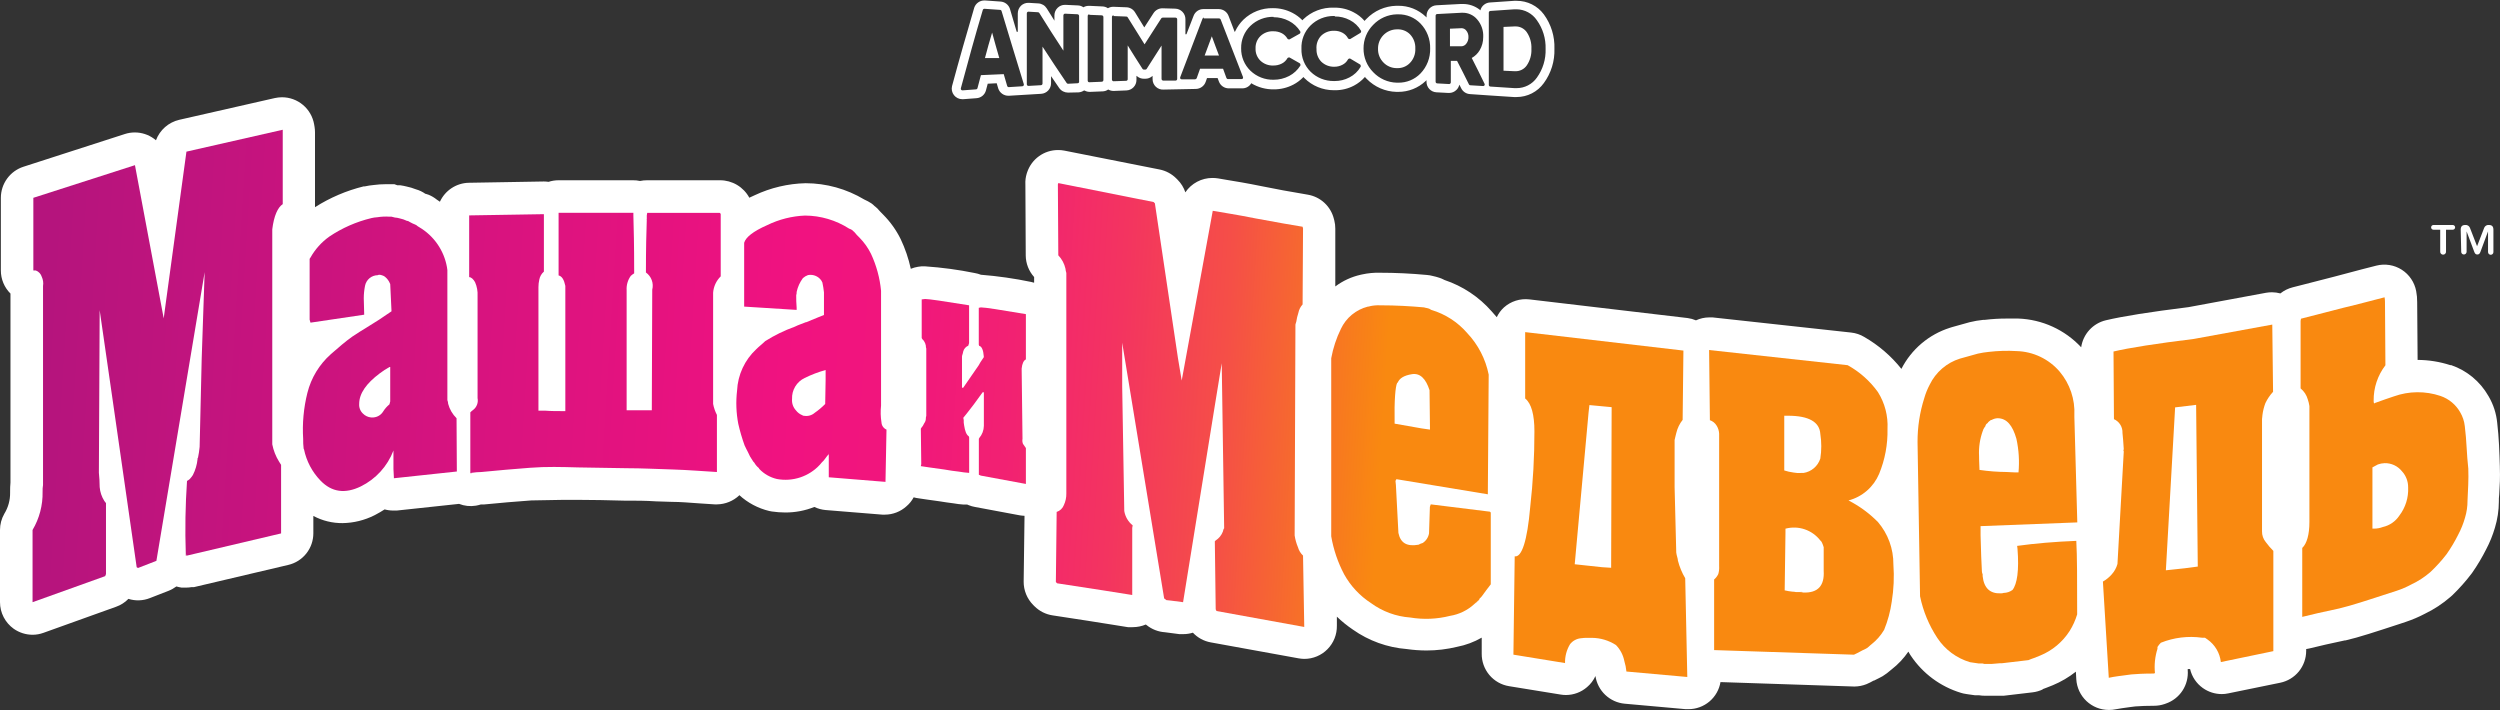 <svg width="271" height="77" viewBox="0 0 271 77" fill="none" xmlns="http://www.w3.org/2000/svg">
<rect x="0" y="0" width="271" height="77" fill="#333333" stroke="none"/>
<g clip-path="url(#clip0_0_1948)">
<path d="M270.984 50.689V50.588C270.938 49.031 270.891 47.475 270.697 45.832C270.6 44.834 270.29 43.867 269.787 42.999L269.741 42.921C268.848 41.356 267.417 40.169 265.714 39.582H265.613C264.468 39.211 263.273 39.019 262.069 39.014L262.022 32.749C262.026 32.349 261.99 31.95 261.914 31.558C261.825 31.085 261.641 30.635 261.372 30.236C261.103 29.837 260.756 29.497 260.351 29.238C259.946 28.98 259.492 28.806 259.017 28.73C258.543 28.654 258.058 28.676 257.592 28.795L256.037 29.192C255.167 29.425 254.218 29.674 253.107 29.97L250.355 30.678L248.529 31.145C248.041 31.268 247.585 31.494 247.192 31.807C246.898 31.727 246.595 31.685 246.29 31.682C246.071 31.681 245.853 31.699 245.637 31.737L237.235 33.294C233.045 33.815 230.115 34.282 228.273 34.718C227.586 34.882 226.964 35.248 226.487 35.77C226.01 36.292 225.701 36.945 225.599 37.644C223.827 35.744 221.376 34.625 218.782 34.531C218.378 34.531 217.966 34.531 217.546 34.531C216.751 34.528 215.957 34.575 215.168 34.671H214.997C214.494 34.722 213.995 34.808 213.504 34.928C212.999 35.068 212.494 35.2 212.027 35.34L211.608 35.457L211.359 35.535C210.234 35.893 209.191 36.47 208.29 37.235C207.39 37.999 206.649 38.934 206.112 39.987C205.002 38.593 203.638 37.42 202.094 36.531C201.658 36.267 201.17 36.103 200.664 36.049L185.646 34.407H185.266C184.774 34.41 184.289 34.518 183.843 34.726C183.555 34.603 183.252 34.519 182.942 34.477L165.779 32.453C165.285 32.396 164.784 32.444 164.31 32.594C163.836 32.745 163.399 32.993 163.028 33.325C162.702 33.624 162.438 33.983 162.25 34.383C162.071 34.165 161.885 33.955 161.698 33.753C160.324 32.185 158.559 31.012 156.584 30.351L156.475 30.297C156.331 30.221 156.18 30.159 156.024 30.11C155.79 30.032 155.551 29.967 155.309 29.916C155.106 29.86 154.897 29.823 154.687 29.807C152.938 29.643 151.267 29.565 149.581 29.565C148.941 29.547 148.301 29.608 147.676 29.744L147.497 29.783C146.501 30.007 145.563 30.439 144.746 31.052V24.779C144.748 24.479 144.712 24.181 144.637 23.891L144.59 23.712C144.424 23.052 144.069 22.453 143.57 21.99C143.07 21.527 142.447 21.22 141.777 21.105L140.937 20.957C139.919 20.786 138.512 20.544 136.74 20.179C135.185 19.86 133.864 19.642 132.9 19.486L132.037 19.338C131.837 19.307 131.634 19.291 131.431 19.291C130.851 19.289 130.28 19.43 129.767 19.702C129.255 19.973 128.817 20.367 128.493 20.848C128.322 20.335 128.035 19.869 127.653 19.486L127.513 19.346C127.019 18.849 126.389 18.511 125.702 18.373L115.372 16.326C115.147 16.282 114.918 16.262 114.688 16.264C113.95 16.264 113.23 16.496 112.631 16.928C112.031 17.359 111.582 17.968 111.346 18.669L111.299 18.809C111.179 19.194 111.129 19.597 111.152 20L111.19 27.697C111.199 28.561 111.523 29.391 112.1 30.032V30.639C111.991 30.639 111.89 30.577 111.773 30.562C109.978 30.188 108.161 29.928 106.332 29.783C106.114 29.698 105.888 29.635 105.656 29.596C103.889 29.236 102.1 28.995 100.301 28.873C100.158 28.865 100.016 28.865 99.873 28.873L99.508 28.919C99.242 28.963 98.981 29.036 98.731 29.137C98.489 28.027 98.121 26.949 97.635 25.923C97.153 24.944 96.515 24.05 95.746 23.276C95.629 23.168 95.517 23.054 95.412 22.934C95.358 22.864 95.298 22.798 95.233 22.739C95.233 22.739 95.186 22.669 95.155 22.646L95.093 22.584C95.07 22.568 95.049 22.549 95.031 22.529L94.852 22.374L94.797 22.335C94.695 22.228 94.584 22.132 94.463 22.047C94.216 21.886 93.956 21.746 93.686 21.626C91.764 20.475 89.567 19.864 87.328 19.86C85.421 19.905 83.544 20.348 81.817 21.159L81.226 21.432C80.916 20.859 80.457 20.38 79.897 20.047C79.337 19.714 78.698 19.539 78.047 19.54H70.158C69.896 19.537 69.636 19.563 69.38 19.618C69.125 19.562 68.864 19.536 68.603 19.54H60.55C60.181 19.541 59.814 19.599 59.462 19.712C59.295 19.687 59.126 19.674 58.957 19.673L50.795 19.813C50.137 19.831 49.498 20.033 48.948 20.396C48.399 20.759 47.962 21.269 47.686 21.868C47.577 21.784 47.463 21.706 47.344 21.634C47.082 21.423 46.792 21.25 46.482 21.12L46.155 21.012H46.116C45.802 20.79 45.453 20.624 45.083 20.521C44.755 20.39 44.417 20.289 44.072 20.218C43.849 20.161 43.623 20.117 43.396 20.085H43.303H43.077L42.751 19.968H42.432H42.214H41.787C41.363 19.969 40.94 19.997 40.52 20.054C40.196 20.082 39.874 20.132 39.556 20.202H39.424C37.554 20.663 35.771 21.425 34.146 22.459C34.146 22.35 34.146 22.241 34.146 22.132V14.349C34.146 14.151 34.131 13.953 34.099 13.758L34.053 13.485C33.912 12.662 33.485 11.916 32.848 11.378C32.211 10.839 31.404 10.544 30.571 10.543C30.309 10.544 30.049 10.573 29.793 10.629L19.432 12.987C18.861 13.119 18.331 13.391 17.89 13.778C17.45 14.165 17.111 14.655 16.906 15.205L16.688 15.034C16.086 14.594 15.359 14.357 14.613 14.357C14.246 14.357 13.881 14.414 13.533 14.528L2.534 18.077C1.825 18.308 1.207 18.758 0.769 19.362C0.331 19.966 0.094 20.693 0.093 21.44V29.316C0.092 29.782 0.183 30.244 0.362 30.674C0.541 31.105 0.804 31.495 1.135 31.823V52.316C1.105 52.644 1.092 52.974 1.096 53.304V53.413C1.107 54.218 0.889 55.009 0.466 55.694C0.162 56.227 0.001 56.831 0 57.445L0 65.275C0 65.841 0.136 66.398 0.396 66.9C0.655 67.403 1.031 67.836 1.492 68.163C2.09 68.581 2.8 68.806 3.529 68.809C3.932 68.808 4.332 68.737 4.71 68.599L12.584 65.773C13.09 65.595 13.548 65.302 13.921 64.917C14.685 65.158 15.509 65.128 16.253 64.831L18.251 64.053C18.561 63.931 18.854 63.769 19.121 63.571C19.302 63.624 19.487 63.666 19.673 63.695H19.751H20.054H20.209C20.387 63.694 20.563 63.679 20.738 63.648H20.855H20.932H21.01L31.255 61.236C32.028 61.054 32.716 60.617 33.209 59.993C33.702 59.37 33.969 58.598 33.967 57.803V55.927C34.94 56.447 36.028 56.715 37.131 56.706C38.333 56.688 39.515 56.398 40.59 55.857L40.691 55.803C41.041 55.624 41.375 55.421 41.694 55.219C42.003 55.303 42.322 55.345 42.642 55.343H43.015L49.762 54.62C50.342 54.85 50.973 54.917 51.588 54.814C51.772 54.782 51.954 54.738 52.132 54.682C52.252 54.69 52.371 54.69 52.49 54.682C54.2 54.511 55.879 54.371 57.597 54.246C58.755 54.246 59.929 54.184 61.087 54.184C61.561 54.184 62.035 54.184 62.509 54.184H62.602C64.274 54.184 65.898 54.223 67.624 54.269H67.88C68.906 54.269 69.979 54.269 71.106 54.347L72.824 54.402C73.78 54.402 74.759 54.495 75.801 54.565L77.464 54.674H77.728C78.622 54.661 79.479 54.314 80.13 53.701V53.662C81.05 54.504 82.168 55.099 83.379 55.39L83.667 55.445C84.148 55.515 84.634 55.552 85.12 55.554C86.201 55.559 87.272 55.355 88.276 54.954C88.662 55.139 89.078 55.252 89.504 55.289L95.645 55.787H95.932C96.795 55.783 97.626 55.458 98.264 54.877C98.582 54.607 98.846 54.279 99.041 53.911L99.306 53.974L99.593 54.02C100.029 54.083 100.767 54.199 101.832 54.34C102.322 54.417 102.858 54.503 103.387 54.565C103.721 54.625 104.058 54.667 104.397 54.69C104.472 54.685 104.547 54.685 104.622 54.69H104.84L105.027 54.768C105.24 54.852 105.461 54.915 105.687 54.954L110.561 55.865C110.725 55.892 110.892 55.908 111.058 55.912L110.965 63.041C110.961 63.512 111.051 63.978 111.228 64.414C111.406 64.849 111.668 65.245 111.999 65.579L112.139 65.719C112.672 66.25 113.361 66.596 114.105 66.707C116.95 67.135 119.158 67.486 120.704 67.734L122.259 67.984C122.44 67.995 122.622 67.995 122.803 67.984C123.287 67.983 123.765 67.885 124.21 67.696L124.288 67.758C124.858 68.217 125.555 68.489 126.285 68.536L127.84 68.739C127.987 68.746 128.135 68.746 128.283 68.739C128.631 68.739 128.977 68.686 129.309 68.583C129.825 69.132 130.503 69.501 131.244 69.634L140.758 71.362C140.966 71.401 141.177 71.422 141.388 71.424C141.857 71.424 142.321 71.33 142.753 71.149C143.185 70.968 143.577 70.702 143.905 70.367C144.234 70.032 144.493 69.635 144.666 69.199C144.84 68.763 144.925 68.297 144.917 67.828V66.847C145.454 67.362 146.034 67.831 146.65 68.248C148.374 69.464 150.393 70.193 152.495 70.358C153.201 70.459 153.912 70.51 154.625 70.513C155.743 70.513 156.857 70.379 157.944 70.116C158.884 69.935 159.788 69.598 160.618 69.12V70.848C160.607 71.694 160.9 72.517 161.443 73.165C161.987 73.814 162.745 74.245 163.579 74.381L169.184 75.292C169.369 75.323 169.556 75.339 169.743 75.339C170.582 75.339 171.393 75.038 172.028 74.49C172.419 74.161 172.733 73.749 172.946 73.284C173.064 74.067 173.44 74.787 174.015 75.33C174.59 75.873 175.33 76.208 176.117 76.281L182.716 76.872H183.035C183.866 76.873 184.67 76.578 185.305 76.041C185.94 75.504 186.364 74.758 186.501 73.938L201.013 74.42C201.463 74.417 201.909 74.33 202.327 74.163C202.594 74.05 202.854 73.92 203.104 73.774H203.151L203.679 73.51C203.809 73.447 203.941 73.377 204.076 73.3C204.393 73.103 204.692 72.879 204.97 72.63L205.047 72.568C205.75 72.023 206.363 71.371 206.866 70.638C206.944 70.754 207.006 70.887 207.084 71.004L207.131 71.073C208.423 73.008 210.346 74.433 212.572 75.105C212.742 75.159 212.916 75.198 213.092 75.222L213.388 75.269L214.111 75.37C214.258 75.378 214.406 75.378 214.554 75.37C214.741 75.401 214.931 75.417 215.121 75.417H216.233H216.66H216.8C216.937 75.424 217.075 75.424 217.212 75.417L220.321 75.051C220.721 75.005 221.11 74.892 221.471 74.716H221.394L221.79 74.568L222.521 74.28C223.418 73.907 224.26 73.412 225.024 72.809L225.07 73.642C225.126 74.54 225.521 75.382 226.175 75.998C226.829 76.614 227.693 76.957 228.591 76.958C228.853 76.962 229.113 76.936 229.369 76.88C229.711 76.81 230.239 76.74 230.853 76.654L231.46 76.576C232.074 76.53 232.742 76.506 233.496 76.506C233.882 76.507 234.265 76.444 234.631 76.32L234.763 76.273C235.509 76.02 236.149 75.525 236.581 74.867C237.013 74.208 237.213 73.424 237.149 72.638C237.149 72.638 237.149 72.568 237.149 72.529H237.406C237.602 73.36 238.094 74.09 238.789 74.584C239.387 75.008 240.101 75.236 240.834 75.238C241.074 75.239 241.314 75.213 241.549 75.16L247.176 74.008C247.971 73.845 248.685 73.412 249.198 72.782C249.711 72.152 249.99 71.365 249.99 70.552V70.358L250.285 70.303L250.519 70.249C251.42 70.031 252.648 69.735 254.195 69.416H254.273C255.688 69.089 257.561 68.474 260.149 67.626L260.779 67.415C261.491 67.179 262.182 66.885 262.846 66.536C263.855 66.052 264.793 65.434 265.637 64.699L265.839 64.52C266.589 63.796 267.283 63.016 267.914 62.185L268.015 62.045C268.568 61.248 269.064 60.413 269.5 59.547C269.894 58.802 270.211 58.02 270.448 57.212C270.727 56.296 270.871 55.344 270.876 54.386C270.876 54.129 270.876 53.873 270.915 53.608C270.977 52.651 271.023 51.701 270.984 50.689Z" fill="white"/>
<path d="M195.138 64.139C195.246 64.139 195.353 64.155 195.456 64.185L195.278 64.139H195.138Z" fill="url(#paint0_linear_0_1948)"/>
<path d="M267.184 46.198C267.127 45.667 266.957 45.155 266.686 44.695C266.216 43.861 265.455 43.229 264.549 42.921C262.907 42.368 261.127 42.384 259.496 42.968C259.038 43.108 258.307 43.38 257.398 43.699C257.398 43.712 257.393 43.723 257.384 43.732C257.375 43.741 257.363 43.746 257.351 43.746C257.313 43.644 257.297 43.535 257.304 43.427C257.288 42.043 257.737 40.694 258.579 39.597L258.532 32.725C258.534 32.557 258.519 32.391 258.486 32.227C257.211 32.546 255.758 32.958 254.024 33.363C251.887 33.908 250.34 34.32 249.43 34.546L249.384 34.779V42.103C249.759 42.408 250.031 42.821 250.161 43.287C250.244 43.524 250.304 43.769 250.34 44.018V56.58C250.34 57.943 250.068 58.915 249.563 59.398V66.87C250.519 66.636 251.832 66.317 253.566 65.959C254.926 65.64 256.978 64.955 259.784 64.045C260.334 63.865 260.868 63.635 261.377 63.36C262.134 63.006 262.838 62.547 263.468 61.998C264.096 61.407 264.676 60.766 265.202 60.083C265.681 59.403 266.107 58.688 266.476 57.943C266.784 57.363 267.029 56.753 267.207 56.121C267.391 55.519 267.483 54.891 267.479 54.261C267.526 53.117 267.611 51.98 267.564 50.797C267.386 49.295 267.386 47.746 267.184 46.198ZM260.087 55.895C259.674 56.52 259.037 56.961 258.307 57.125C258.004 57.241 257.683 57.302 257.359 57.304H257.172V50.665L257.763 50.346C257.998 50.262 258.244 50.215 258.494 50.206C258.85 50.198 259.203 50.271 259.526 50.421C259.85 50.571 260.135 50.793 260.359 51.07C260.807 51.551 261.052 52.187 261.043 52.844C261.093 53.943 260.754 55.023 260.087 55.895Z" fill="url(#paint1_linear_0_1948)"/>
<path d="M214.709 57.033L225.179 56.629L224.861 45.203V45.016C224.947 43.293 224.378 41.602 223.267 40.284C222.688 39.607 221.974 39.06 221.171 38.676C220.368 38.293 219.493 38.082 218.604 38.058C217.6 37.998 216.594 38.027 215.596 38.143C215.198 38.183 214.804 38.245 214.414 38.33L212.961 38.735L212.455 38.875C211.747 39.096 211.091 39.46 210.528 39.945C209.965 40.429 209.508 41.024 209.183 41.692C208.935 42.158 208.737 42.648 208.592 43.156C208.099 44.7 207.853 46.313 207.862 47.935L208.134 64.638C208.465 66.244 209.098 67.774 209.999 69.144C210.834 70.417 212.093 71.352 213.551 71.783L214.507 71.923H214.912L215.098 71.969H215.914L217.01 71.876L216.777 71.923L219.886 71.557C220.065 71.463 220.244 71.424 220.477 71.331L221.161 71.059C222.465 70.522 223.575 69.599 224.34 68.412C224.695 67.848 224.972 67.238 225.164 66.599C225.164 62.956 225.164 60.271 225.071 58.629C222.744 58.722 220.606 58.904 218.658 59.174L218.697 59.493C218.883 61.828 218.658 63.314 218.153 63.953C217.874 64.154 217.541 64.266 217.197 64.272C217.095 64.309 216.986 64.325 216.878 64.318C215.743 64.365 215.059 63.774 214.919 62.45V62.264C214.867 62.148 214.838 62.024 214.834 61.898V61.851C214.787 61.127 214.741 59.851 214.694 58.029V57.033H214.709ZM214.577 50.939C214.531 49.982 214.531 49.522 214.531 49.437C214.48 48.508 214.617 47.579 214.935 46.705C214.935 46.658 214.981 46.658 214.981 46.565C215.044 46.434 215.122 46.311 215.215 46.199C215.215 46.113 215.254 46.113 215.254 46.067C215.29 45.983 215.357 45.917 215.44 45.88V45.841H215.487C215.487 45.748 215.665 45.654 215.759 45.569C215.776 45.551 215.796 45.538 215.819 45.529C215.842 45.521 215.867 45.519 215.891 45.522C216.087 45.412 216.304 45.348 216.528 45.335C217.531 45.335 218.168 46.113 218.58 47.569C218.841 48.764 218.917 49.993 218.806 51.211H218.487C218.122 51.211 217.803 51.165 217.531 51.165C216.542 51.158 215.555 51.083 214.577 50.939Z" fill="url(#paint2_linear_0_1948)"/>
<path d="M245.203 57.594V45.428C245.203 45.288 245.25 45.156 245.25 44.977C245.305 44.54 245.412 44.112 245.568 43.7C245.781 43.251 246.062 42.836 246.4 42.471L246.315 35.185L237.803 36.742C233.754 37.24 230.808 37.7 229.105 38.104L229.152 45.436C229.439 45.563 229.68 45.773 229.845 46.04C230.01 46.307 230.091 46.617 230.077 46.931C230.124 47.346 230.17 47.937 230.217 48.705C230.194 48.738 230.181 48.778 230.181 48.818C230.181 48.858 230.194 48.898 230.217 48.931L229.533 61.135C229.416 61.554 229.203 61.941 228.911 62.264C228.639 62.575 228.315 62.839 227.955 63.042L228.592 73.472C229.23 73.331 230.046 73.238 231.049 73.106C231.593 73.059 232.37 73.012 233.466 73.012L233.598 72.966C233.508 72.077 233.6 71.179 233.87 70.327V70.28V70.132C233.974 69.966 234.097 69.812 234.236 69.673C235.65 69.106 237.188 68.918 238.697 69.128H239.016C239.101 69.175 239.148 69.222 239.288 69.315C239.69 69.597 240.028 69.962 240.278 70.384C240.529 70.807 240.687 71.278 240.741 71.767L246.431 70.584V59.718C246.136 59.423 245.863 59.105 245.615 58.769C245.34 58.44 245.194 58.022 245.203 57.594ZM236.878 61.594L234.78 61.82L235.736 44.985L235.782 44.16L238.06 43.887L238.239 61.415L236.878 61.594Z" fill="url(#paint3_linear_0_1948)"/>
<path d="M203.564 56.584C202.633 55.64 201.557 54.852 200.377 54.249C201.113 54.055 201.795 53.695 202.37 53.195C202.946 52.696 203.399 52.072 203.696 51.37C204.332 49.826 204.642 48.167 204.605 46.497C204.679 45.088 204.315 43.69 203.564 42.497C202.699 41.295 201.579 40.301 200.284 39.586L185.267 37.943L185.352 45.548C185.658 45.652 185.917 45.862 186.083 46.139C186.246 46.399 186.339 46.697 186.355 47.003V61.363C186.375 61.654 186.344 61.947 186.262 62.227C186.154 62.453 186 62.655 185.811 62.819V70.47L200.968 70.968C201.193 70.874 201.419 70.742 201.605 70.649C201.792 70.555 202.009 70.423 202.242 70.33C202.476 70.236 202.693 69.964 202.88 69.832C203.426 69.401 203.887 68.874 204.24 68.275C204.64 67.296 204.917 66.271 205.064 65.224C205.282 63.886 205.342 62.528 205.243 61.176C205.256 59.493 204.66 57.861 203.564 56.584ZM193.413 45.688V45.065H193.824C196.094 45.065 197.237 45.75 197.322 47.026C197.462 47.916 197.462 48.822 197.322 49.712C197.192 50.114 196.954 50.473 196.633 50.747C196.311 51.022 195.921 51.203 195.503 51.268H195.278C194.99 51.294 194.699 51.279 194.415 51.222C194.075 51.178 193.739 51.103 193.413 50.996V45.688ZM197.688 61.892C197.781 63.449 197.097 64.305 195.457 64.228C195.353 64.197 195.246 64.181 195.138 64.181H194.687C194.552 64.151 194.414 64.135 194.275 64.134C194.001 64.105 193.728 64.058 193.459 63.994L193.545 57.767V57.308C194.23 57.126 194.954 57.149 195.626 57.376C196.298 57.603 196.888 58.024 197.322 58.585C197.462 58.678 197.555 58.904 197.688 59.316V61.892Z" fill="url(#paint4_linear_0_1948)"/>
<path d="M155.093 54.672L155 54.944L154.907 57.816C154.871 58.028 154.791 58.23 154.674 58.409C154.556 58.589 154.403 58.742 154.223 58.859C154.065 58.901 153.913 58.964 153.772 59.046C152.497 59.272 151.813 58.859 151.588 57.769L151.316 52.578L151.269 52.127L151.355 51.986V51.94L161.281 53.582L161.374 40.607C161.035 38.916 160.227 37.354 159.042 36.101C158.012 34.911 156.664 34.041 155.156 33.595C155.082 33.543 155.004 33.499 154.922 33.462C154.65 33.369 154.472 33.369 154.378 33.322C152.925 33.19 151.331 33.096 149.598 33.096C149.233 33.079 148.867 33.111 148.51 33.19C148.437 33.224 148.357 33.24 148.277 33.236C147.642 33.397 147.05 33.697 146.545 34.114C146.039 34.532 145.633 35.056 145.354 35.649C144.86 36.657 144.507 37.728 144.305 38.833V58.135C144.552 59.579 145.027 60.974 145.712 62.268C146.413 63.53 147.414 64.599 148.626 65.382C149.865 66.288 151.333 66.827 152.863 66.938C154.3 67.178 155.772 67.117 157.184 66.759C158.166 66.601 159.08 66.157 159.812 65.483C159.998 65.296 160.185 65.101 160.371 64.891C160.475 64.815 160.567 64.723 160.643 64.619C160.962 64.167 161.281 63.755 161.599 63.342V55.559L161.506 55.466L155.093 54.672ZM151.448 41.518C151.495 41.425 151.495 41.425 151.495 41.518C151.673 41.02 152.179 40.701 153.049 40.561C153.92 40.42 154.549 41.02 154.961 42.296L155.008 46.39V46.569L154.098 46.437L151.176 45.923C151.129 43.292 151.269 41.884 151.448 41.518Z" fill="url(#paint5_linear_0_1948)"/>
<path d="M160.37 64.867C160.37 64.914 160.323 64.961 160.323 65.007L160.37 64.867Z" fill="url(#paint6_linear_0_1948)"/>
<path d="M160.37 64.867C160.37 64.914 160.323 64.961 160.323 65.007L160.37 64.867Z" fill="url(#paint7_linear_0_1948)"/>
<path d="M159.81 65.459L159.911 65.373C160.051 65.28 160.183 65.101 160.323 65.007C160.323 64.961 160.369 64.914 160.369 64.867C160.183 65.077 159.996 65.272 159.81 65.459Z" fill="url(#paint8_linear_0_1948)"/>
<path d="M159.81 65.459L159.911 65.373C160.051 65.28 160.183 65.101 160.323 65.007C160.323 64.961 160.369 64.914 160.369 64.867C160.183 65.077 159.996 65.272 159.81 65.459Z" fill="url(#paint9_linear_0_1948)"/>
<path d="M159.81 65.459L159.911 65.373C160.051 65.28 160.183 65.101 160.323 65.007C160.323 64.961 160.369 64.914 160.369 64.867C160.183 65.077 159.996 65.272 159.81 65.459Z" fill="url(#paint10_linear_0_1948)"/>
<path d="M181.885 60.768C181.885 60.543 181.752 60.27 181.706 59.904L181.527 52.798V47.7C181.574 47.428 181.667 47.155 181.714 46.922C181.837 46.408 182.07 45.928 182.398 45.513L182.483 38.002L165.328 36.002V43.194C166.012 43.746 166.331 44.976 166.331 46.751C166.335 49.502 166.182 52.252 165.873 54.985C165.554 58.628 164.963 60.434 164.194 60.309L164.054 70.965L169.65 71.875C169.632 71.155 169.821 70.444 170.194 69.828C170.333 69.651 170.505 69.503 170.701 69.394C170.897 69.284 171.114 69.215 171.337 69.19C171.594 69.152 171.854 69.136 172.114 69.143H172.573C173.494 69.152 174.394 69.422 175.169 69.921C175.634 70.399 175.95 71.002 176.078 71.657C176.191 72.028 176.266 72.408 176.304 72.793L182.903 73.385L182.677 62.683C182.325 62.085 182.058 61.441 181.885 60.768ZM174.648 61.547L173.661 61.484L170.699 61.165L172.2 44.727L172.293 43.91L174.702 44.136L174.648 61.547Z" fill="url(#paint11_linear_0_1948)"/>
<path d="M132.699 57.268C132.606 57.353 132.606 57.493 132.559 57.626C132.409 58.02 132.137 58.356 131.782 58.583L131.688 58.676L131.782 66.047L131.867 66.234L141.381 67.962L141.249 60.225C140.985 59.978 140.794 59.663 140.697 59.315C140.525 58.906 140.405 58.477 140.34 58.038L140.425 35.187C140.472 35.054 140.472 34.961 140.518 34.867C140.566 34.542 140.641 34.222 140.744 33.91C140.81 33.57 140.968 33.255 141.202 32.999L141.249 24.765L141.202 24.578C140.153 24.399 138.466 24.127 136.057 23.667C134.051 23.263 132.505 23.037 131.463 22.85L128.097 41.25L127.693 38.837L125.19 22.041L125.05 21.901L114.72 19.846L114.674 19.986L114.72 27.676C115.108 28.08 115.377 28.584 115.498 29.131C115.511 29.287 115.542 29.442 115.591 29.59V53.485C115.601 53.926 115.507 54.363 115.319 54.761C115.252 54.934 115.147 55.089 115.013 55.215C114.878 55.342 114.717 55.437 114.542 55.493L114.456 63.09L114.588 63.23C118.552 63.821 121.281 64.273 122.734 64.498V57.221L122.781 56.949C122.295 56.561 121.971 56.006 121.871 55.392L121.646 41.919V37.148L126.193 64.864L126.426 65.051C126.558 65.051 127.149 65.137 128.245 65.277L131.657 44.153L132.435 39.374L132.699 57.268Z" fill="url(#paint12_linear_0_1948)"/>
<path d="M96.096 46.569C95.942 46.504 95.809 46.396 95.713 46.258C95.616 46.121 95.561 45.959 95.552 45.791C95.456 45.188 95.44 44.576 95.506 43.969V31.516C95.374 30.13 95.005 28.777 94.417 27.516C94.101 26.876 93.687 26.291 93.189 25.78C92.977 25.582 92.779 25.369 92.599 25.142L92.505 25.064C92.451 25.025 92.412 24.994 92.412 24.963C92.3 24.885 92.177 24.824 92.047 24.784C90.619 23.868 88.962 23.377 87.266 23.367C85.844 23.425 84.45 23.778 83.17 24.402C81.615 25.087 80.838 25.726 80.667 26.317V33.236L86.357 33.594V33.369C86.31 32.871 86.31 32.411 86.31 32.007C86.346 31.888 86.362 31.765 86.357 31.641C86.475 31.097 86.708 30.585 87.041 30.139C87.201 30 87.386 29.892 87.585 29.82C87.876 29.762 88.178 29.797 88.449 29.92C88.719 30.043 88.945 30.247 89.093 30.505C89.093 30.551 89.093 30.59 89.14 30.59C89.218 30.953 89.278 31.319 89.318 31.688V34.147C89.178 34.186 88.541 34.466 87.406 34.925H87.36C87.041 35.066 86.582 35.198 86.132 35.423C85.016 35.825 83.948 36.347 82.945 36.98C82.626 37.299 82.307 37.525 81.989 37.844C80.727 39.013 79.976 40.632 79.898 42.351C79.758 43.549 79.803 44.762 80.03 45.947C80.21 46.738 80.439 47.518 80.714 48.282C80.854 48.554 80.947 48.787 81.079 49.013C81.211 49.335 81.381 49.641 81.584 49.924C81.629 50.01 81.69 50.086 81.763 50.15C81.889 50.377 82.058 50.578 82.261 50.741L82.307 50.834C82.825 51.377 83.49 51.755 84.219 51.924C85.065 52.081 85.936 52.02 86.752 51.748C87.567 51.475 88.301 51.001 88.883 50.367C89.008 50.206 89.146 50.055 89.295 49.916L89.707 49.371C89.748 49.347 89.782 49.313 89.805 49.272C89.828 49.231 89.84 49.185 89.839 49.138V51.737L95.987 52.235L96.096 46.569ZM89.497 41.199L89.451 43.791C89.104 44.145 88.724 44.466 88.316 44.748C88.156 44.888 87.967 44.99 87.762 45.045C87.557 45.101 87.342 45.108 87.134 45.067C87.041 45.067 87.041 45.067 86.994 45.02C86.707 44.909 86.457 44.721 86.271 44.475C86.121 44.31 86.007 44.116 85.936 43.904C85.865 43.692 85.839 43.468 85.859 43.246C85.839 42.774 85.957 42.307 86.201 41.903C86.444 41.498 86.801 41.175 87.228 40.973C87.955 40.614 88.715 40.324 89.497 40.109V41.199Z" fill="url(#paint13_linear_0_1948)"/>
<path d="M51.084 51.259C51.447 51.203 51.813 51.172 52.18 51.166C53.952 50.987 55.685 50.847 57.458 50.707C59.23 50.567 60.916 50.621 62.65 50.668C64.383 50.715 66.155 50.707 67.927 50.754C69.568 50.754 71.293 50.847 72.98 50.894C74.534 50.94 76.089 51.073 77.714 51.166V44.978C77.52 44.603 77.382 44.202 77.302 43.788V31.731C77.352 31.059 77.645 30.428 78.126 29.957V23.216C78.079 23.123 78.079 23.076 77.986 23.076H70.158L70.112 23.349V23.753C70.065 23.753 70.065 23.753 70.112 23.8C70.065 25.076 70.018 26.983 70.018 29.536C70.307 29.742 70.527 30.031 70.65 30.364C70.772 30.698 70.79 31.06 70.703 31.404L70.656 44.472H67.927V31.459C67.893 30.903 68.052 30.353 68.378 29.902C68.491 29.8 68.613 29.708 68.744 29.63V29.357C68.744 26.625 68.697 24.617 68.658 23.349V23.068H60.551V29.855C60.916 29.949 61.142 30.307 61.282 30.992V44.566C60.419 44.566 59.727 44.566 59.144 44.519H58.367V31.132C58.367 30.854 58.398 30.578 58.46 30.307C58.524 29.971 58.699 29.666 58.958 29.443V23.216L50.858 23.349V30.042C51.084 30.042 51.317 30.268 51.496 30.587C51.705 31.059 51.798 31.574 51.768 32.089V43.157C51.816 43.391 51.797 43.634 51.715 43.858C51.633 44.082 51.489 44.279 51.301 44.426C51.188 44.507 51.081 44.598 50.983 44.698V51.259L51.076 51.345L51.084 51.259Z" fill="url(#paint14_linear_0_1948)"/>
<path d="M30.47 50.389C30.377 50.257 30.33 50.163 30.244 50.031C29.89 49.458 29.642 48.825 29.514 48.163V24.86C29.693 23.397 30.105 22.486 30.649 22.128V14.345V14.065L20.21 16.438L17.979 32.783L17.746 34.511L14.637 17.948V17.902L3.615 21.443V29.32H3.887C4.037 29.377 4.173 29.468 4.283 29.585C4.394 29.702 4.476 29.843 4.524 29.997C4.671 30.31 4.72 30.66 4.664 31.001V52.576C4.624 52.818 4.608 53.063 4.617 53.308C4.648 54.763 4.271 56.197 3.529 57.449V65.278L11.403 62.453L11.489 62.227V54.538C11.403 54.444 11.357 54.351 11.31 54.304C11.022 53.852 10.848 53.336 10.805 52.802C10.805 52.257 10.766 51.759 10.719 51.245L10.805 33.624L12.219 43.415L14.816 61.488C14.862 61.488 14.901 61.535 14.948 61.574L16.953 60.795L22.184 29.499L21.865 38.839L21.64 48.443C21.603 48.841 21.543 49.236 21.461 49.626C21.415 49.626 21.415 49.673 21.415 49.766C21.355 50.369 21.183 50.955 20.909 51.494C20.805 51.656 20.685 51.807 20.552 51.946C20.466 52.019 20.372 52.081 20.272 52.133C20.093 54.767 20.048 57.409 20.14 60.048L20.233 60.235L30.47 57.822V50.389Z" fill="url(#paint15_linear_0_1948)"/>
<path d="M20.141 60.179L20.234 60.226L20.141 60.039V60.179Z" fill="url(#paint16_linear_0_1948)"/>
<path d="M20.14 60.227H20.21L20.116 60.18L20.14 60.227Z" fill="url(#paint17_linear_0_1948)"/>
<path d="M49.49 45.336C49.053 44.908 48.738 44.37 48.581 43.779C48.575 43.64 48.546 43.503 48.495 43.374V29.271L48.449 28.952C48.289 28.056 47.938 27.205 47.418 26.458C46.899 25.711 46.224 25.085 45.441 24.624C45.325 24.563 45.218 24.487 45.122 24.398C44.99 24.352 44.85 24.258 44.718 24.22L44.446 24.079C44.364 24.043 44.286 23.998 44.213 23.947H44.127C43.865 23.819 43.589 23.725 43.303 23.667C43.141 23.619 42.974 23.591 42.806 23.581L42.44 23.488C42.365 23.496 42.29 23.496 42.215 23.488C41.774 23.458 41.33 23.479 40.894 23.55C40.679 23.561 40.465 23.592 40.256 23.643C38.631 24.034 37.089 24.712 35.701 25.644C34.861 26.241 34.163 27.017 33.657 27.917L33.564 28.057V34.657L33.657 34.976L39.479 34.112C39.479 33.474 39.432 32.882 39.432 32.337C39.433 31.877 39.48 31.418 39.572 30.968C39.636 30.65 39.807 30.364 40.056 30.157C40.305 29.951 40.617 29.835 40.94 29.831C41.072 29.738 41.306 29.785 41.624 29.925C41.849 30.077 42.035 30.28 42.168 30.516C42.215 30.602 42.254 30.695 42.3 30.789L42.44 33.746C41.528 34.385 40.619 34.976 39.712 35.521C39.254 35.793 38.756 36.112 38.204 36.478C37.427 37.023 36.65 37.708 35.872 38.385C34.62 39.495 33.731 40.957 33.323 42.58C32.913 44.215 32.759 45.903 32.864 47.585C32.856 47.92 32.872 48.256 32.911 48.589C32.911 48.628 32.911 48.628 32.958 48.721C33.221 49.99 33.838 51.159 34.737 52.091C35.966 53.368 37.419 53.547 39.106 52.73C40.737 51.929 42.003 50.538 42.65 48.838V50.838L42.697 51.749V51.842L49.522 51.111L49.49 45.336ZM42.3 41.335V43.514L42.215 43.833C41.945 44.053 41.714 44.316 41.531 44.612C41.419 44.793 41.265 44.946 41.083 45.057C40.9 45.168 40.694 45.234 40.482 45.25H40.21C39.883 45.217 39.578 45.071 39.347 44.837C39.204 44.704 39.093 44.541 39.022 44.359C38.95 44.177 38.921 43.981 38.935 43.787C38.935 42.65 39.712 41.561 41.166 40.471C41.499 40.219 41.85 39.99 42.215 39.786H42.3V41.335Z" fill="url(#paint18_linear_0_1948)"/>
<path d="M42.215 23.475C42.29 23.483 42.365 23.483 42.44 23.475H42.215Z" fill="url(#paint19_linear_0_1948)"/>
<path d="M42.215 23.475C42.29 23.483 42.365 23.483 42.44 23.475H42.215Z" fill="url(#paint20_linear_0_1948)"/>
<path d="M42.215 23.475C42.29 23.483 42.365 23.483 42.44 23.475H42.215Z" fill="url(#paint21_linear_0_1948)"/>
<path d="M106.099 33.367V37.36L106.145 37.493C106.417 37.539 106.596 37.952 106.643 38.637V38.722L106.278 39.267L106.099 39.586L104.412 42.03H104.28V38.652C104.28 38.512 104.373 38.372 104.412 38.1C104.449 37.959 104.518 37.829 104.614 37.72C104.71 37.61 104.83 37.525 104.964 37.469L105.049 37.189V33.095C102.275 32.644 100.681 32.41 100.277 32.41L99.912 32.457V36.644L99.997 36.784C100.073 36.847 100.136 36.924 100.184 37.01C100.273 37.15 100.334 37.306 100.362 37.469C100.355 37.575 100.371 37.681 100.409 37.781V45.066L100.362 45.291V45.385C100.357 45.566 100.295 45.74 100.184 45.883C100.105 46.068 99.998 46.239 99.865 46.389C99.865 46.436 99.818 46.436 99.818 46.474L99.865 50.304L99.818 50.53C100.137 50.576 100.953 50.709 102.368 50.895C102.912 50.989 103.456 51.075 103.922 51.121C104.298 51.188 104.677 51.234 105.057 51.261V47.432L105.018 47.3C104.739 47.113 104.606 46.708 104.513 46.117C104.471 45.922 104.455 45.723 104.467 45.525L104.42 45.291C104.606 45.066 104.972 44.614 105.562 43.836C105.835 43.431 106.153 43.058 106.519 42.521H106.651V46.163C106.643 46.646 106.467 47.111 106.153 47.479L106.107 47.572V51.464L106.332 51.557L111.206 52.46V48.568C111.066 48.382 110.98 48.249 110.887 48.109C110.823 47.935 110.807 47.747 110.84 47.564L110.747 39.96C110.794 39.415 110.98 39.049 111.206 38.964V34.052C108.477 33.593 106.791 33.321 106.332 33.321C106.255 33.341 106.177 33.357 106.099 33.367Z" fill="url(#paint22_linear_0_1948)"/>
<path d="M264.518 24.902H263.788C263.72 24.902 263.654 24.875 263.606 24.827C263.558 24.779 263.531 24.714 263.531 24.645C263.531 24.577 263.558 24.512 263.606 24.464C263.654 24.416 263.72 24.389 263.788 24.389H265.879C265.947 24.389 266.012 24.416 266.06 24.464C266.108 24.512 266.135 24.577 266.135 24.645C266.135 24.714 266.108 24.779 266.06 24.827C266.012 24.875 265.947 24.902 265.879 24.902H265.148V27.237C265.155 27.283 265.152 27.329 265.14 27.374C265.127 27.418 265.105 27.459 265.075 27.494C265.046 27.529 265.008 27.558 264.967 27.577C264.925 27.596 264.879 27.606 264.833 27.606C264.787 27.606 264.742 27.596 264.7 27.577C264.658 27.558 264.621 27.529 264.591 27.494C264.561 27.459 264.539 27.418 264.527 27.374C264.514 27.329 264.511 27.283 264.518 27.237V24.902ZM266.741 24.902C266.741 24.544 266.905 24.389 267.223 24.389C267.329 24.375 267.437 24.397 267.53 24.45C267.622 24.504 267.695 24.586 267.736 24.684L268.514 26.692L269.291 24.684C269.332 24.586 269.405 24.504 269.498 24.45C269.59 24.397 269.698 24.375 269.804 24.389C270.123 24.389 270.286 24.544 270.286 24.902V27.323C270.287 27.361 270.28 27.4 270.266 27.436C270.252 27.471 270.231 27.504 270.204 27.532C270.178 27.559 270.146 27.581 270.11 27.596C270.075 27.611 270.037 27.619 269.998 27.619C269.92 27.619 269.845 27.588 269.789 27.532C269.734 27.477 269.703 27.401 269.703 27.323V25.081L268.879 27.3C268.801 27.51 268.708 27.588 268.545 27.588C268.381 27.588 268.288 27.51 268.21 27.3L267.379 25.081V27.292C267.379 27.37 267.348 27.445 267.292 27.501C267.237 27.556 267.162 27.588 267.083 27.588C267.045 27.588 267.007 27.58 266.972 27.565C266.936 27.55 266.904 27.528 266.877 27.5C266.85 27.473 266.829 27.44 266.815 27.404C266.801 27.369 266.795 27.33 266.796 27.292L266.741 24.902Z" fill="white"/>
<path d="M106.769 6.294H108.323C108.059 5.384 107.795 4.457 107.546 3.531C107.266 4.434 107.017 5.368 106.769 6.294Z" fill="white"/>
<path d="M130.584 6.02H132.139C131.835 5.241 131.657 4.72 131.361 3.934L130.584 6.02Z" fill="white"/>
<path d="M151.461 3.182H151.399C151.128 3.187 150.86 3.245 150.612 3.354C150.363 3.463 150.139 3.62 149.951 3.816C149.763 4.012 149.616 4.243 149.517 4.496C149.419 4.749 149.372 5.019 149.378 5.291C149.37 5.564 149.417 5.836 149.518 6.09C149.618 6.345 149.769 6.576 149.961 6.77C150.146 6.965 150.369 7.12 150.617 7.225C150.864 7.331 151.13 7.385 151.399 7.385H151.461C151.717 7.393 151.971 7.348 152.209 7.251C152.446 7.155 152.66 7.009 152.837 6.824C153.036 6.619 153.19 6.375 153.29 6.107C153.391 5.839 153.435 5.553 153.42 5.268C153.434 4.982 153.389 4.697 153.289 4.429C153.189 4.161 153.035 3.917 152.837 3.711C152.656 3.532 152.441 3.393 152.204 3.302C151.967 3.211 151.714 3.17 151.461 3.182Z" fill="white"/>
<path d="M164.272 2.864H164.186L162.981 2.918V7.666L164.186 7.72H164.272C164.51 7.725 164.745 7.672 164.958 7.564C165.171 7.457 165.354 7.3 165.492 7.105C165.858 6.574 166.038 5.937 166.005 5.292C166.038 4.647 165.858 4.01 165.492 3.478C165.354 3.284 165.171 3.127 164.958 3.019C164.745 2.912 164.51 2.859 164.272 2.864Z" fill="white"/>
<path d="M158.435 3.057L157.176 3.111V5.018H158.404C158.511 5.017 158.616 4.99 158.711 4.94C158.805 4.89 158.887 4.818 158.948 4.73C159.106 4.526 159.189 4.273 159.181 4.014C159.19 3.762 159.107 3.516 158.948 3.321C158.889 3.24 158.812 3.173 158.723 3.127C158.634 3.082 158.535 3.057 158.435 3.057Z" fill="white"/>
<path d="M104.304 10.753C104.131 10.752 103.961 10.712 103.806 10.636C103.651 10.559 103.515 10.449 103.409 10.312C103.303 10.176 103.229 10.018 103.192 9.848C103.156 9.679 103.159 9.504 103.2 9.336C103.977 6.449 104.801 3.592 105.609 0.829C105.688 0.601 105.835 0.403 106.032 0.263C106.229 0.123 106.464 0.049 106.705 0.051H106.783L108.454 0.168C108.682 0.182 108.9 0.263 109.082 0.402C109.263 0.54 109.399 0.73 109.473 0.946C109.713 1.786 109.97 2.619 110.211 3.444H110.328V1.444C110.329 1.288 110.361 1.134 110.422 0.991C110.484 0.848 110.573 0.719 110.685 0.611C110.896 0.415 111.174 0.306 111.462 0.308H111.525L112.558 0.37C112.74 0.38 112.916 0.433 113.073 0.525C113.23 0.617 113.363 0.746 113.46 0.899C113.701 1.296 113.95 1.678 114.198 2.074L114.299 2.246V1.662C114.3 1.507 114.332 1.354 114.393 1.213C114.455 1.071 114.544 0.943 114.657 0.837C114.866 0.636 115.145 0.525 115.434 0.526H115.496L116.849 0.588C117.061 0.596 117.267 0.666 117.44 0.79C117.611 0.688 117.807 0.634 118.007 0.635H118.147L119.5 0.697C119.713 0.704 119.921 0.772 120.098 0.891C120.27 0.79 120.466 0.737 120.665 0.736H120.704L122.103 0.79C122.292 0.796 122.476 0.849 122.639 0.944C122.801 1.04 122.938 1.174 123.036 1.335C123.339 1.841 123.666 2.362 123.992 2.892L124.039 2.97L124.093 2.892L125.049 1.413C125.153 1.256 125.294 1.127 125.459 1.037C125.625 0.947 125.81 0.9 125.998 0.899L127.389 0.938C127.686 0.944 127.969 1.067 128.176 1.279C128.384 1.492 128.501 1.777 128.5 2.074V3.717H128.609C128.868 3.058 129.127 2.388 129.387 1.709C129.469 1.495 129.614 1.311 129.802 1.182C129.991 1.052 130.215 0.984 130.444 0.985H132.123C132.35 0.988 132.572 1.06 132.759 1.19C132.946 1.32 133.09 1.504 133.172 1.716C133.374 2.253 133.592 2.798 133.802 3.359L133.856 3.475L133.91 3.359C134.129 2.901 134.426 2.484 134.789 2.129C135.644 1.308 136.79 0.86 137.976 0.884C138.717 0.878 139.448 1.054 140.105 1.397C140.496 1.6 140.852 1.863 141.162 2.176L141.201 2.215V2.176L141.271 2.098C141.709 1.676 142.227 1.346 142.795 1.129C143.362 0.911 143.967 0.809 144.575 0.829H144.683C145.399 0.825 146.104 0.999 146.736 1.335C147.175 1.56 147.568 1.866 147.894 2.238L147.94 2.285V2.238L148.119 2.051C148.969 1.17 150.13 0.659 151.353 0.627H151.57C152.678 0.615 153.746 1.037 154.547 1.802L154.64 1.895V1.709C154.638 1.418 154.747 1.139 154.946 0.927C155.144 0.715 155.416 0.588 155.705 0.572L158.34 0.432H158.566C159.24 0.425 159.896 0.651 160.423 1.07L160.493 1.125V1.047C160.566 0.831 160.7 0.642 160.88 0.504C161.06 0.365 161.277 0.283 161.504 0.269C162.553 0.206 163.058 0.168 164.123 0.09H164.411C164.981 0.086 165.544 0.217 166.054 0.471C166.565 0.725 167.008 1.096 167.349 1.553C168.14 2.631 168.546 3.944 168.499 5.281C168.546 6.618 168.14 7.932 167.349 9.009C167.012 9.477 166.568 9.858 166.054 10.121C165.541 10.383 164.972 10.52 164.395 10.519H164.1L161.488 10.348L159.343 10.2C159.144 10.188 158.951 10.123 158.784 10.013C158.618 9.902 158.483 9.749 158.395 9.57L158.2 9.181L158.154 9.305C158.099 9.474 158.003 9.627 157.874 9.749C157.668 9.956 157.389 10.073 157.097 10.076H157.011L155.705 10.006C155.415 9.99 155.142 9.863 154.943 9.652C154.743 9.44 154.632 9.16 154.633 8.869V8.69L154.539 8.784C153.738 9.543 152.674 9.964 151.57 9.959H151.368C150.157 9.927 149.006 9.425 148.158 8.558L147.979 8.371V8.317L147.933 8.371C147.606 8.738 147.216 9.044 146.782 9.274C146.149 9.612 145.44 9.786 144.722 9.78H144.575C143.383 9.779 142.24 9.306 141.396 8.465L141.333 8.394L141.287 8.348L141.248 8.394C140.941 8.707 140.587 8.97 140.199 9.173C139.541 9.516 138.81 9.692 138.069 9.687C137.218 9.698 136.381 9.471 135.651 9.033H135.605V9.079C135.502 9.232 135.363 9.358 135.2 9.445C135.038 9.532 134.856 9.577 134.672 9.578H133.203C132.97 9.579 132.742 9.51 132.55 9.377C132.358 9.245 132.212 9.057 132.13 8.838L131.99 8.465H130.84L130.7 8.861C130.624 9.084 130.482 9.277 130.293 9.416C130.104 9.555 129.877 9.633 129.643 9.64L126.176 9.71C126.017 9.725 125.857 9.707 125.706 9.656C125.555 9.604 125.416 9.522 125.299 9.413C125.182 9.304 125.09 9.171 125.028 9.024C124.966 8.877 124.936 8.718 124.94 8.558V8.223L124.855 8.293C124.66 8.448 124.42 8.533 124.171 8.535H123.992C123.735 8.537 123.484 8.449 123.285 8.286L123.192 8.215V8.667C123.194 8.962 123.08 9.247 122.875 9.459C122.67 9.672 122.39 9.795 122.096 9.803L120.743 9.858H120.697C120.497 9.857 120.301 9.803 120.129 9.702C119.954 9.827 119.746 9.898 119.531 9.904L118.178 9.959H118.131C117.932 9.962 117.736 9.911 117.564 9.811H117.502C117.326 9.929 117.122 9.998 116.911 10.013L115.815 10.037H115.761C115.576 10.035 115.395 9.99 115.232 9.905C115.068 9.82 114.927 9.697 114.82 9.546L114.043 8.41L113.934 8.254V9.033C113.933 9.323 113.821 9.602 113.622 9.813C113.423 10.024 113.151 10.151 112.861 10.169L109.379 10.379H109.309C109.068 10.381 108.833 10.307 108.636 10.167C108.439 10.027 108.292 9.829 108.213 9.601L108.042 9.025L107.11 9.072H107.071C107.071 9.072 106.946 9.531 106.876 9.803C106.815 10.032 106.684 10.236 106.502 10.387C106.319 10.538 106.094 10.627 105.858 10.644L104.405 10.753H104.304ZM106.705 0.954C106.666 0.954 106.629 0.967 106.598 0.991C106.567 1.015 106.545 1.048 106.534 1.086C105.71 3.833 104.933 6.69 104.156 9.57C104.149 9.597 104.148 9.625 104.153 9.653C104.159 9.68 104.171 9.706 104.188 9.728C104.206 9.75 104.228 9.767 104.253 9.779C104.279 9.791 104.307 9.796 104.335 9.795L105.796 9.687C105.834 9.685 105.87 9.671 105.899 9.647C105.928 9.623 105.949 9.591 105.959 9.554C106.107 8.978 106.192 8.675 106.332 8.145L108.804 8.036C108.944 8.519 109.022 8.815 109.177 9.313C109.187 9.351 109.21 9.384 109.24 9.408C109.271 9.432 109.309 9.445 109.348 9.445L110.825 9.352C110.852 9.35 110.878 9.341 110.901 9.328C110.924 9.314 110.944 9.295 110.959 9.273C110.974 9.25 110.984 9.225 110.987 9.198C110.991 9.171 110.989 9.144 110.98 9.118C110.203 6.534 109.356 3.872 108.571 1.203C108.561 1.166 108.54 1.134 108.511 1.11C108.481 1.086 108.445 1.072 108.408 1.07L106.729 0.954H106.705ZM164.395 1.008H164.17C163.121 1.086 162.615 1.125 161.551 1.187C161.506 1.191 161.464 1.212 161.434 1.245C161.404 1.278 161.387 1.321 161.387 1.366V9.204C161.387 9.249 161.404 9.292 161.434 9.325C161.464 9.358 161.506 9.379 161.551 9.383L164.17 9.554H164.395C164.826 9.556 165.251 9.453 165.634 9.255C166.017 9.058 166.347 8.77 166.595 8.418C167.247 7.514 167.581 6.419 167.543 5.305C167.578 4.191 167.245 3.096 166.595 2.191C166.35 1.832 166.023 1.536 165.64 1.33C165.257 1.124 164.83 1.014 164.395 1.008ZM157.944 6.597C158.449 7.577 158.721 8.107 159.234 9.149C159.246 9.177 159.266 9.2 159.29 9.217C159.315 9.233 159.344 9.242 159.374 9.243L160.781 9.328C160.809 9.328 160.836 9.321 160.861 9.307C160.885 9.293 160.906 9.274 160.921 9.251C160.938 9.224 160.948 9.193 160.948 9.161C160.948 9.129 160.938 9.098 160.921 9.072C160.369 7.927 160.081 7.352 159.537 6.285C159.893 6.085 160.191 5.796 160.4 5.445C160.651 5.015 160.782 4.526 160.781 4.028C160.821 3.323 160.584 2.63 160.12 2.098C159.929 1.872 159.691 1.691 159.422 1.568C159.154 1.444 158.861 1.381 158.566 1.382H158.434L155.791 1.522C155.768 1.522 155.745 1.526 155.724 1.536C155.702 1.545 155.683 1.558 155.667 1.575C155.651 1.591 155.639 1.611 155.631 1.633C155.622 1.655 155.619 1.678 155.62 1.701V8.861C155.62 8.908 155.638 8.952 155.669 8.985C155.701 9.019 155.745 9.038 155.791 9.04L157.089 9.111C157.136 9.109 157.18 9.089 157.213 9.056C157.246 9.023 157.266 8.978 157.268 8.932V6.597H157.944ZM116.973 8.854V1.724C116.972 1.679 116.953 1.635 116.922 1.602C116.89 1.569 116.848 1.549 116.802 1.545L115.45 1.483C115.428 1.482 115.407 1.486 115.387 1.494C115.367 1.502 115.348 1.514 115.333 1.53C115.296 1.564 115.274 1.611 115.271 1.662V5.491C114.393 4.16 113.514 2.783 112.659 1.405C112.644 1.382 112.623 1.362 112.599 1.349C112.575 1.335 112.547 1.328 112.519 1.327L111.486 1.265C111.44 1.265 111.396 1.282 111.361 1.312C111.329 1.348 111.31 1.395 111.307 1.444V9.134C111.31 9.183 111.329 9.229 111.361 9.266C111.396 9.296 111.44 9.312 111.486 9.313L112.846 9.235C112.891 9.231 112.932 9.211 112.962 9.177C112.993 9.144 113.009 9.101 113.009 9.056V5.055C113.872 6.386 114.75 7.71 115.629 9.002C115.646 9.025 115.668 9.044 115.693 9.058C115.719 9.071 115.747 9.079 115.776 9.079L116.81 9.025C116.833 9.025 116.855 9.021 116.876 9.012C116.896 9.003 116.915 8.991 116.931 8.975C116.947 8.959 116.959 8.94 116.968 8.919C116.977 8.898 116.981 8.876 116.981 8.854M151.57 1.553H151.407C150.44 1.579 149.524 1.988 148.857 2.689C148.52 3.025 148.253 3.426 148.073 3.867C147.893 4.308 147.803 4.781 147.808 5.258C147.804 5.734 147.895 6.207 148.075 6.648C148.255 7.089 148.521 7.489 148.857 7.826C149.524 8.528 150.44 8.937 151.407 8.963H151.57C152.018 8.969 152.463 8.885 152.878 8.713C153.292 8.542 153.667 8.288 153.98 7.966C154.325 7.607 154.596 7.183 154.776 6.718C154.956 6.253 155.042 5.756 155.029 5.258C155.042 4.759 154.956 4.263 154.776 3.798C154.596 3.333 154.325 2.908 153.98 2.549C153.667 2.228 153.292 1.974 152.878 1.802C152.463 1.631 152.018 1.546 151.57 1.553ZM118.085 1.553C118.039 1.552 117.994 1.569 117.96 1.6C117.943 1.617 117.929 1.638 117.92 1.66C117.911 1.683 117.906 1.707 117.906 1.732V8.737C117.909 8.786 117.928 8.833 117.96 8.869C117.994 8.9 118.039 8.917 118.085 8.916L119.437 8.861C119.483 8.858 119.525 8.837 119.557 8.804C119.588 8.771 119.607 8.728 119.608 8.682V1.841C119.607 1.795 119.588 1.752 119.557 1.719C119.525 1.686 119.483 1.666 119.437 1.662L118.085 1.607V1.553ZM120.712 1.654C120.666 1.657 120.622 1.677 120.588 1.709C120.555 1.742 120.535 1.786 120.533 1.833V8.628C120.533 8.653 120.538 8.679 120.549 8.701C120.56 8.724 120.576 8.745 120.595 8.76C120.611 8.776 120.629 8.788 120.649 8.796C120.669 8.804 120.69 8.808 120.712 8.807L122.072 8.76C122.095 8.76 122.118 8.756 122.14 8.747C122.161 8.737 122.18 8.724 122.196 8.707C122.212 8.691 122.224 8.671 122.233 8.649C122.241 8.628 122.244 8.604 122.243 8.581V4.923C122.764 5.772 123.308 6.62 123.845 7.46C123.861 7.487 123.884 7.508 123.911 7.523C123.939 7.538 123.969 7.546 124 7.546H124.155C124.186 7.547 124.215 7.539 124.241 7.524C124.267 7.509 124.289 7.487 124.303 7.46C124.824 6.635 125.36 5.787 125.912 4.939V8.558C125.914 8.605 125.933 8.649 125.967 8.682C126 8.716 126.044 8.735 126.091 8.737H127.428C127.475 8.737 127.521 8.718 127.554 8.685C127.588 8.651 127.607 8.605 127.607 8.558V2.09C127.607 2.043 127.588 1.997 127.554 1.963C127.521 1.93 127.475 1.911 127.428 1.911H126.036C126.006 1.911 125.977 1.918 125.95 1.932C125.923 1.945 125.899 1.965 125.881 1.989C125.267 2.931 124.653 3.88 124.07 4.806C123.448 3.826 122.834 2.845 122.243 1.88C122.23 1.855 122.209 1.833 122.185 1.818C122.16 1.803 122.132 1.795 122.103 1.794L120.704 1.74L120.712 1.654ZM144.699 1.732H144.575C144.107 1.73 143.644 1.82 143.212 1.998C142.78 2.175 142.387 2.437 142.056 2.767C141.727 3.097 141.471 3.491 141.302 3.925C141.133 4.359 141.057 4.824 141.077 5.289C141.063 5.75 141.144 6.209 141.316 6.638C141.487 7.066 141.744 7.455 142.072 7.78C142.742 8.431 143.641 8.791 144.575 8.784H144.668C145.228 8.789 145.781 8.655 146.277 8.394C146.787 8.134 147.211 7.731 147.497 7.235C147.513 7.192 147.513 7.145 147.497 7.102C147.492 7.065 147.476 7.029 147.451 7.001L146.355 6.347C146.327 6.339 146.297 6.339 146.269 6.347C146.239 6.35 146.209 6.36 146.184 6.376C146.158 6.392 146.137 6.414 146.121 6.441C145.985 6.694 145.773 6.898 145.515 7.025C145.242 7.168 144.937 7.24 144.629 7.235C144.372 7.241 144.115 7.196 143.875 7.103C143.635 7.009 143.416 6.869 143.23 6.69C143.055 6.51 142.919 6.297 142.829 6.063C142.74 5.828 142.699 5.578 142.709 5.328C142.684 5.067 142.715 4.803 142.8 4.555C142.884 4.307 143.02 4.08 143.199 3.888C143.383 3.706 143.602 3.564 143.842 3.469C144.083 3.374 144.34 3.328 144.598 3.335H144.637C144.942 3.332 145.244 3.404 145.515 3.546C145.773 3.68 145.984 3.889 146.121 4.145C146.137 4.171 146.158 4.194 146.184 4.21C146.209 4.226 146.239 4.236 146.269 4.238C146.297 4.246 146.327 4.246 146.355 4.238C146.813 3.966 147.031 3.841 147.451 3.577C147.472 3.565 147.49 3.55 147.505 3.531C147.52 3.512 147.53 3.491 147.536 3.468C147.552 3.425 147.552 3.378 147.536 3.335C147.25 2.839 146.826 2.436 146.316 2.176C145.813 1.91 145.252 1.776 144.683 1.786L144.699 1.732ZM138.061 1.825C137.597 1.814 137.136 1.895 136.704 2.064C136.272 2.232 135.877 2.484 135.543 2.806C135.217 3.12 134.96 3.497 134.788 3.915C134.615 4.333 134.531 4.782 134.54 5.234C134.532 5.686 134.617 6.135 134.79 6.553C134.962 6.971 135.218 7.348 135.543 7.663C135.877 7.985 136.272 8.237 136.704 8.405C137.136 8.574 137.597 8.655 138.061 8.644C138.645 8.647 139.222 8.508 139.74 8.239C140.24 7.978 140.661 7.589 140.96 7.11C140.97 7.088 140.975 7.064 140.975 7.04C140.975 7.016 140.97 6.992 140.96 6.97C140.956 6.946 140.947 6.924 140.933 6.904C140.92 6.884 140.903 6.867 140.883 6.853L139.787 6.231H139.701C139.671 6.23 139.641 6.238 139.615 6.253C139.589 6.268 139.568 6.29 139.553 6.316C139.412 6.564 139.201 6.764 138.947 6.892C138.663 7.036 138.348 7.108 138.03 7.102C137.774 7.114 137.518 7.073 137.278 6.983C137.037 6.894 136.817 6.757 136.631 6.581C136.454 6.409 136.315 6.202 136.224 5.972C136.133 5.743 136.091 5.497 136.102 5.25C136.091 5.002 136.132 4.755 136.223 4.524C136.314 4.293 136.453 4.084 136.631 3.911C136.816 3.734 137.036 3.596 137.277 3.506C137.517 3.417 137.774 3.377 138.03 3.39C138.348 3.385 138.663 3.457 138.947 3.6C139.2 3.733 139.411 3.936 139.553 4.184C139.568 4.21 139.589 4.232 139.615 4.247C139.641 4.263 139.671 4.27 139.701 4.269C139.729 4.276 139.759 4.276 139.787 4.269L140.883 3.654C140.922 3.626 140.95 3.585 140.961 3.538C140.973 3.49 140.967 3.441 140.945 3.398C140.646 2.917 140.221 2.526 139.717 2.269C139.201 2 138.627 1.861 138.045 1.864L138.061 1.825ZM130.514 1.911C130.478 1.912 130.443 1.923 130.414 1.944C130.385 1.965 130.363 1.994 130.35 2.028C129.519 4.192 128.71 6.324 127.941 8.356C127.929 8.381 127.924 8.409 127.924 8.437C127.924 8.465 127.929 8.493 127.941 8.519C127.956 8.544 127.978 8.565 128.004 8.578C128.03 8.592 128.059 8.598 128.088 8.597H129.55C129.586 8.595 129.621 8.583 129.651 8.562C129.681 8.542 129.705 8.513 129.721 8.48C129.868 8.06 129.946 7.834 130.086 7.453H132.581L132.946 8.457C132.96 8.491 132.984 8.52 133.014 8.541C133.045 8.562 133.081 8.573 133.118 8.573H134.587C134.616 8.574 134.644 8.566 134.67 8.553C134.696 8.539 134.718 8.52 134.734 8.496C134.746 8.47 134.751 8.442 134.751 8.414C134.751 8.386 134.746 8.358 134.734 8.332C133.84 6.044 133.048 4.005 132.317 2.106C132.303 2.073 132.281 2.046 132.252 2.027C132.223 2.007 132.189 1.997 132.154 1.997H130.475L130.514 1.911Z" fill="white"/>
</g>
<defs>
<linearGradient id="paint0_linear_0_1948" x1="148.99" y1="61.29" x2="4.055" y2="52.339" gradientUnits="userSpaceOnUse">
<stop stop-color="#F98910"/>
<stop offset="0.05" stop-color="#F77127"/>
<stop offset="0.12" stop-color="#F54F47"/>
<stop offset="0.2" stop-color="#F33460"/>
<stop offset="0.28" stop-color="#F22172"/>
<stop offset="0.36" stop-color="#F1167C"/>
<stop offset="0.44" stop-color="#F11280"/>
<stop offset="1" stop-color="#B5147D"/>
</linearGradient>
<linearGradient id="paint1_linear_0_1948" x1="150.117" y1="43.115" x2="5.175" y2="34.165" gradientUnits="userSpaceOnUse">
<stop stop-color="#F98910"/>
<stop offset="0.05" stop-color="#F77127"/>
<stop offset="0.12" stop-color="#F54F47"/>
<stop offset="0.2" stop-color="#F33460"/>
<stop offset="0.28" stop-color="#F22172"/>
<stop offset="0.36" stop-color="#F1167C"/>
<stop offset="0.44" stop-color="#F11280"/>
<stop offset="1" stop-color="#B5147D"/>
</linearGradient>
<linearGradient id="paint2_linear_0_1948" x1="149.635" y1="50.846" x2="4.701" y2="41.895" gradientUnits="userSpaceOnUse">
<stop stop-color="#F98910"/>
<stop offset="0.05" stop-color="#F77127"/>
<stop offset="0.12" stop-color="#F54F47"/>
<stop offset="0.2" stop-color="#F33460"/>
<stop offset="0.28" stop-color="#F22172"/>
<stop offset="0.36" stop-color="#F1167C"/>
<stop offset="0.44" stop-color="#F11280"/>
<stop offset="1" stop-color="#B5147D"/>
</linearGradient>
<linearGradient id="paint3_linear_0_1948" x1="149.76" y1="48.9" x2="4.819" y2="39.95" gradientUnits="userSpaceOnUse">
<stop stop-color="#F98910"/>
<stop offset="0.05" stop-color="#F77127"/>
<stop offset="0.12" stop-color="#F54F47"/>
<stop offset="0.2" stop-color="#F33460"/>
<stop offset="0.28" stop-color="#F22172"/>
<stop offset="0.36" stop-color="#F1167C"/>
<stop offset="0.44" stop-color="#F11280"/>
<stop offset="1" stop-color="#B5147D"/>
</linearGradient>
<linearGradient id="paint4_linear_0_1948" x1="149.566" y1="51.969" x2="4.632" y2="43.019" gradientUnits="userSpaceOnUse">
<stop stop-color="#F98910"/>
<stop offset="0.05" stop-color="#F77127"/>
<stop offset="0.12" stop-color="#F54F47"/>
<stop offset="0.2" stop-color="#F33460"/>
<stop offset="0.28" stop-color="#F22172"/>
<stop offset="0.36" stop-color="#F1167C"/>
<stop offset="0.44" stop-color="#F11280"/>
<stop offset="1" stop-color="#B5147D"/>
</linearGradient>
<linearGradient id="paint5_linear_0_1948" x1="149.699" y1="49.893" x2="4.757" y2="40.943" gradientUnits="userSpaceOnUse">
<stop stop-color="#F98910"/>
<stop offset="0.05" stop-color="#F77127"/>
<stop offset="0.12" stop-color="#F54F47"/>
<stop offset="0.2" stop-color="#F33460"/>
<stop offset="0.28" stop-color="#F22172"/>
<stop offset="0.36" stop-color="#F1167C"/>
<stop offset="0.44" stop-color="#F11280"/>
<stop offset="1" stop-color="#B5147D"/>
</linearGradient>
<linearGradient id="paint6_linear_0_1948" x1="148.809" y1="64.221" x2="3.845" y2="55.267" gradientUnits="userSpaceOnUse">
<stop stop-color="#F98910"/>
<stop offset="0.05" stop-color="#F77127"/>
<stop offset="0.12" stop-color="#F54F47"/>
<stop offset="0.2" stop-color="#F33460"/>
<stop offset="0.28" stop-color="#F22172"/>
<stop offset="0.36" stop-color="#F1167C"/>
<stop offset="0.44" stop-color="#F11280"/>
<stop offset="1" stop-color="#B5147D"/>
</linearGradient>
<linearGradient id="paint7_linear_0_1948" x1="148.809" y1="64.221" x2="3.845" y2="55.267" gradientUnits="userSpaceOnUse">
<stop stop-color="#F98910"/>
<stop offset="0.05" stop-color="#F77127"/>
<stop offset="0.12" stop-color="#F54F47"/>
<stop offset="0.2" stop-color="#F33460"/>
<stop offset="0.28" stop-color="#F22172"/>
<stop offset="0.36" stop-color="#F1167C"/>
<stop offset="0.44" stop-color="#F11280"/>
<stop offset="1" stop-color="#B5147D"/>
</linearGradient>
<linearGradient id="paint8_linear_0_1948" x1="148.795" y1="64.463" x2="3.861" y2="55.512" gradientUnits="userSpaceOnUse">
<stop stop-color="#F98910"/>
<stop offset="0.05" stop-color="#F77127"/>
<stop offset="0.12" stop-color="#F54F47"/>
<stop offset="0.2" stop-color="#F33460"/>
<stop offset="0.28" stop-color="#F22172"/>
<stop offset="0.36" stop-color="#F1167C"/>
<stop offset="0.44" stop-color="#F11280"/>
<stop offset="1" stop-color="#B5147D"/>
</linearGradient>
<linearGradient id="paint9_linear_0_1948" x1="148.795" y1="64.463" x2="3.861" y2="55.512" gradientUnits="userSpaceOnUse">
<stop stop-color="#F98910"/>
<stop offset="0.05" stop-color="#F77127"/>
<stop offset="0.12" stop-color="#F54F47"/>
<stop offset="0.2" stop-color="#F33460"/>
<stop offset="0.28" stop-color="#F22172"/>
<stop offset="0.36" stop-color="#F1167C"/>
<stop offset="0.44" stop-color="#F11280"/>
<stop offset="1" stop-color="#B5147D"/>
</linearGradient>
<linearGradient id="paint10_linear_0_1948" x1="148.795" y1="64.463" x2="3.861" y2="55.512" gradientUnits="userSpaceOnUse">
<stop stop-color="#F98910"/>
<stop offset="0.05" stop-color="#F77127"/>
<stop offset="0.12" stop-color="#F54F47"/>
<stop offset="0.2" stop-color="#F33460"/>
<stop offset="0.28" stop-color="#F22172"/>
<stop offset="0.36" stop-color="#F1167C"/>
<stop offset="0.44" stop-color="#F11280"/>
<stop offset="1" stop-color="#B5147D"/>
</linearGradient>
<linearGradient id="paint11_linear_0_1948" x1="149.495" y1="53.164" x2="4.554" y2="44.214" gradientUnits="userSpaceOnUse">
<stop stop-color="#F98910"/>
<stop offset="0.05" stop-color="#F77127"/>
<stop offset="0.12" stop-color="#F54F47"/>
<stop offset="0.2" stop-color="#F33460"/>
<stop offset="0.28" stop-color="#F22172"/>
<stop offset="0.36" stop-color="#F1167C"/>
<stop offset="0.44" stop-color="#F11280"/>
<stop offset="1" stop-color="#B5147D"/>
</linearGradient>
<linearGradient id="paint12_linear_0_1948" x1="149.986" y1="45.266" x2="5.044" y2="36.308" gradientUnits="userSpaceOnUse">
<stop stop-color="#F98910"/>
<stop offset="0.05" stop-color="#F77127"/>
<stop offset="0.12" stop-color="#F54F47"/>
<stop offset="0.2" stop-color="#F33460"/>
<stop offset="0.28" stop-color="#F22172"/>
<stop offset="0.36" stop-color="#F1167C"/>
<stop offset="0.44" stop-color="#F11280"/>
<stop offset="1" stop-color="#B5147D"/>
</linearGradient>
<linearGradient id="paint13_linear_0_1948" x1="150.203" y1="41.689" x2="5.269" y2="32.739" gradientUnits="userSpaceOnUse">
<stop stop-color="#F98910"/>
<stop offset="0.05" stop-color="#F77127"/>
<stop offset="0.12" stop-color="#F54F47"/>
<stop offset="0.2" stop-color="#F33460"/>
<stop offset="0.28" stop-color="#F22172"/>
<stop offset="0.36" stop-color="#F1167C"/>
<stop offset="0.44" stop-color="#F11280"/>
<stop offset="1" stop-color="#B5147D"/>
</linearGradient>
<linearGradient id="paint14_linear_0_1948" x1="150.149" y1="42.519" x2="5.215" y2="33.569" gradientUnits="userSpaceOnUse">
<stop stop-color="#F98910"/>
<stop offset="0.05" stop-color="#F77127"/>
<stop offset="0.12" stop-color="#F54F47"/>
<stop offset="0.2" stop-color="#F33460"/>
<stop offset="0.28" stop-color="#F22172"/>
<stop offset="0.36" stop-color="#F1167C"/>
<stop offset="0.44" stop-color="#F11280"/>
<stop offset="1" stop-color="#B5147D"/>
</linearGradient>
<linearGradient id="paint15_linear_0_1948" x1="149.822" y1="47.891" x2="4.88" y2="38.94" gradientUnits="userSpaceOnUse">
<stop stop-color="#F98910"/>
<stop offset="0.05" stop-color="#F77127"/>
<stop offset="0.12" stop-color="#F54F47"/>
<stop offset="0.2" stop-color="#F33460"/>
<stop offset="0.28" stop-color="#F22172"/>
<stop offset="0.36" stop-color="#F1167C"/>
<stop offset="0.44" stop-color="#F11280"/>
<stop offset="1" stop-color="#B5147D"/>
</linearGradient>
<linearGradient id="paint16_linear_0_1948" x1="148.572" y1="68.087" x2="3.637" y2="59.129" gradientUnits="userSpaceOnUse">
<stop stop-color="#F98910"/>
<stop offset="0.05" stop-color="#F77127"/>
<stop offset="0.12" stop-color="#F54F47"/>
<stop offset="0.2" stop-color="#F33460"/>
<stop offset="0.28" stop-color="#F22172"/>
<stop offset="0.36" stop-color="#F1167C"/>
<stop offset="0.44" stop-color="#F11280"/>
<stop offset="1" stop-color="#B5147D"/>
</linearGradient>
<linearGradient id="paint17_linear_0_1948" x1="149.839" y1="68.236" x2="3.466" y2="59.197" gradientUnits="userSpaceOnUse">
<stop stop-color="#F98910"/>
<stop offset="0.05" stop-color="#F77127"/>
<stop offset="0.12" stop-color="#F54F47"/>
<stop offset="0.2" stop-color="#F33460"/>
<stop offset="0.28" stop-color="#F22172"/>
<stop offset="0.36" stop-color="#F1167C"/>
<stop offset="0.44" stop-color="#F11280"/>
<stop offset="1" stop-color="#B5147D"/>
</linearGradient>
<linearGradient id="paint18_linear_0_1948" x1="149.985" y1="45.172" x2="5.052" y2="36.222" gradientUnits="userSpaceOnUse">
<stop stop-color="#F98910"/>
<stop offset="0.05" stop-color="#F77127"/>
<stop offset="0.12" stop-color="#F54F47"/>
<stop offset="0.2" stop-color="#F33460"/>
<stop offset="0.28" stop-color="#F22172"/>
<stop offset="0.36" stop-color="#F1167C"/>
<stop offset="0.44" stop-color="#F11280"/>
<stop offset="1" stop-color="#B5147D"/>
</linearGradient>
<linearGradient id="paint19_linear_0_1948" x1="150.909" y1="30.207" x2="5.977" y2="21.257" gradientUnits="userSpaceOnUse">
<stop stop-color="#F98910"/>
<stop offset="0.05" stop-color="#F77127"/>
<stop offset="0.12" stop-color="#F54F47"/>
<stop offset="0.2" stop-color="#F33460"/>
<stop offset="0.28" stop-color="#F22172"/>
<stop offset="0.36" stop-color="#F1167C"/>
<stop offset="0.44" stop-color="#F11280"/>
<stop offset="1" stop-color="#B5147D"/>
</linearGradient>
<linearGradient id="paint20_linear_0_1948" x1="150.909" y1="30.207" x2="5.977" y2="21.257" gradientUnits="userSpaceOnUse">
<stop stop-color="#F98910"/>
<stop offset="0.05" stop-color="#F77127"/>
<stop offset="0.12" stop-color="#F54F47"/>
<stop offset="0.2" stop-color="#F33460"/>
<stop offset="0.28" stop-color="#F22172"/>
<stop offset="0.36" stop-color="#F1167C"/>
<stop offset="0.44" stop-color="#F11280"/>
<stop offset="1" stop-color="#B5147D"/>
</linearGradient>
<linearGradient id="paint21_linear_0_1948" x1="150.909" y1="30.207" x2="5.977" y2="21.257" gradientUnits="userSpaceOnUse">
<stop stop-color="#F98910"/>
<stop offset="0.05" stop-color="#F77127"/>
<stop offset="0.12" stop-color="#F54F47"/>
<stop offset="0.2" stop-color="#F33460"/>
<stop offset="0.28" stop-color="#F22172"/>
<stop offset="0.36" stop-color="#F1167C"/>
<stop offset="0.44" stop-color="#F11280"/>
<stop offset="1" stop-color="#B5147D"/>
</linearGradient>
<linearGradient id="paint22_linear_0_1948" x1="149.984" y1="45.19" x2="5.05" y2="36.24" gradientUnits="userSpaceOnUse">
<stop stop-color="#F98910"/>
<stop offset="0.05" stop-color="#F77127"/>
<stop offset="0.12" stop-color="#F54F47"/>
<stop offset="0.2" stop-color="#F33460"/>
<stop offset="0.28" stop-color="#F22172"/>
<stop offset="0.36" stop-color="#F1167C"/>
<stop offset="0.44" stop-color="#F11280"/>
<stop offset="1" stop-color="#B5147D"/>
</linearGradient>
<clipPath id="clip0_0_1948">
<rect width="271" height="77" fill="white"/>
</clipPath>
</defs>
</svg>
